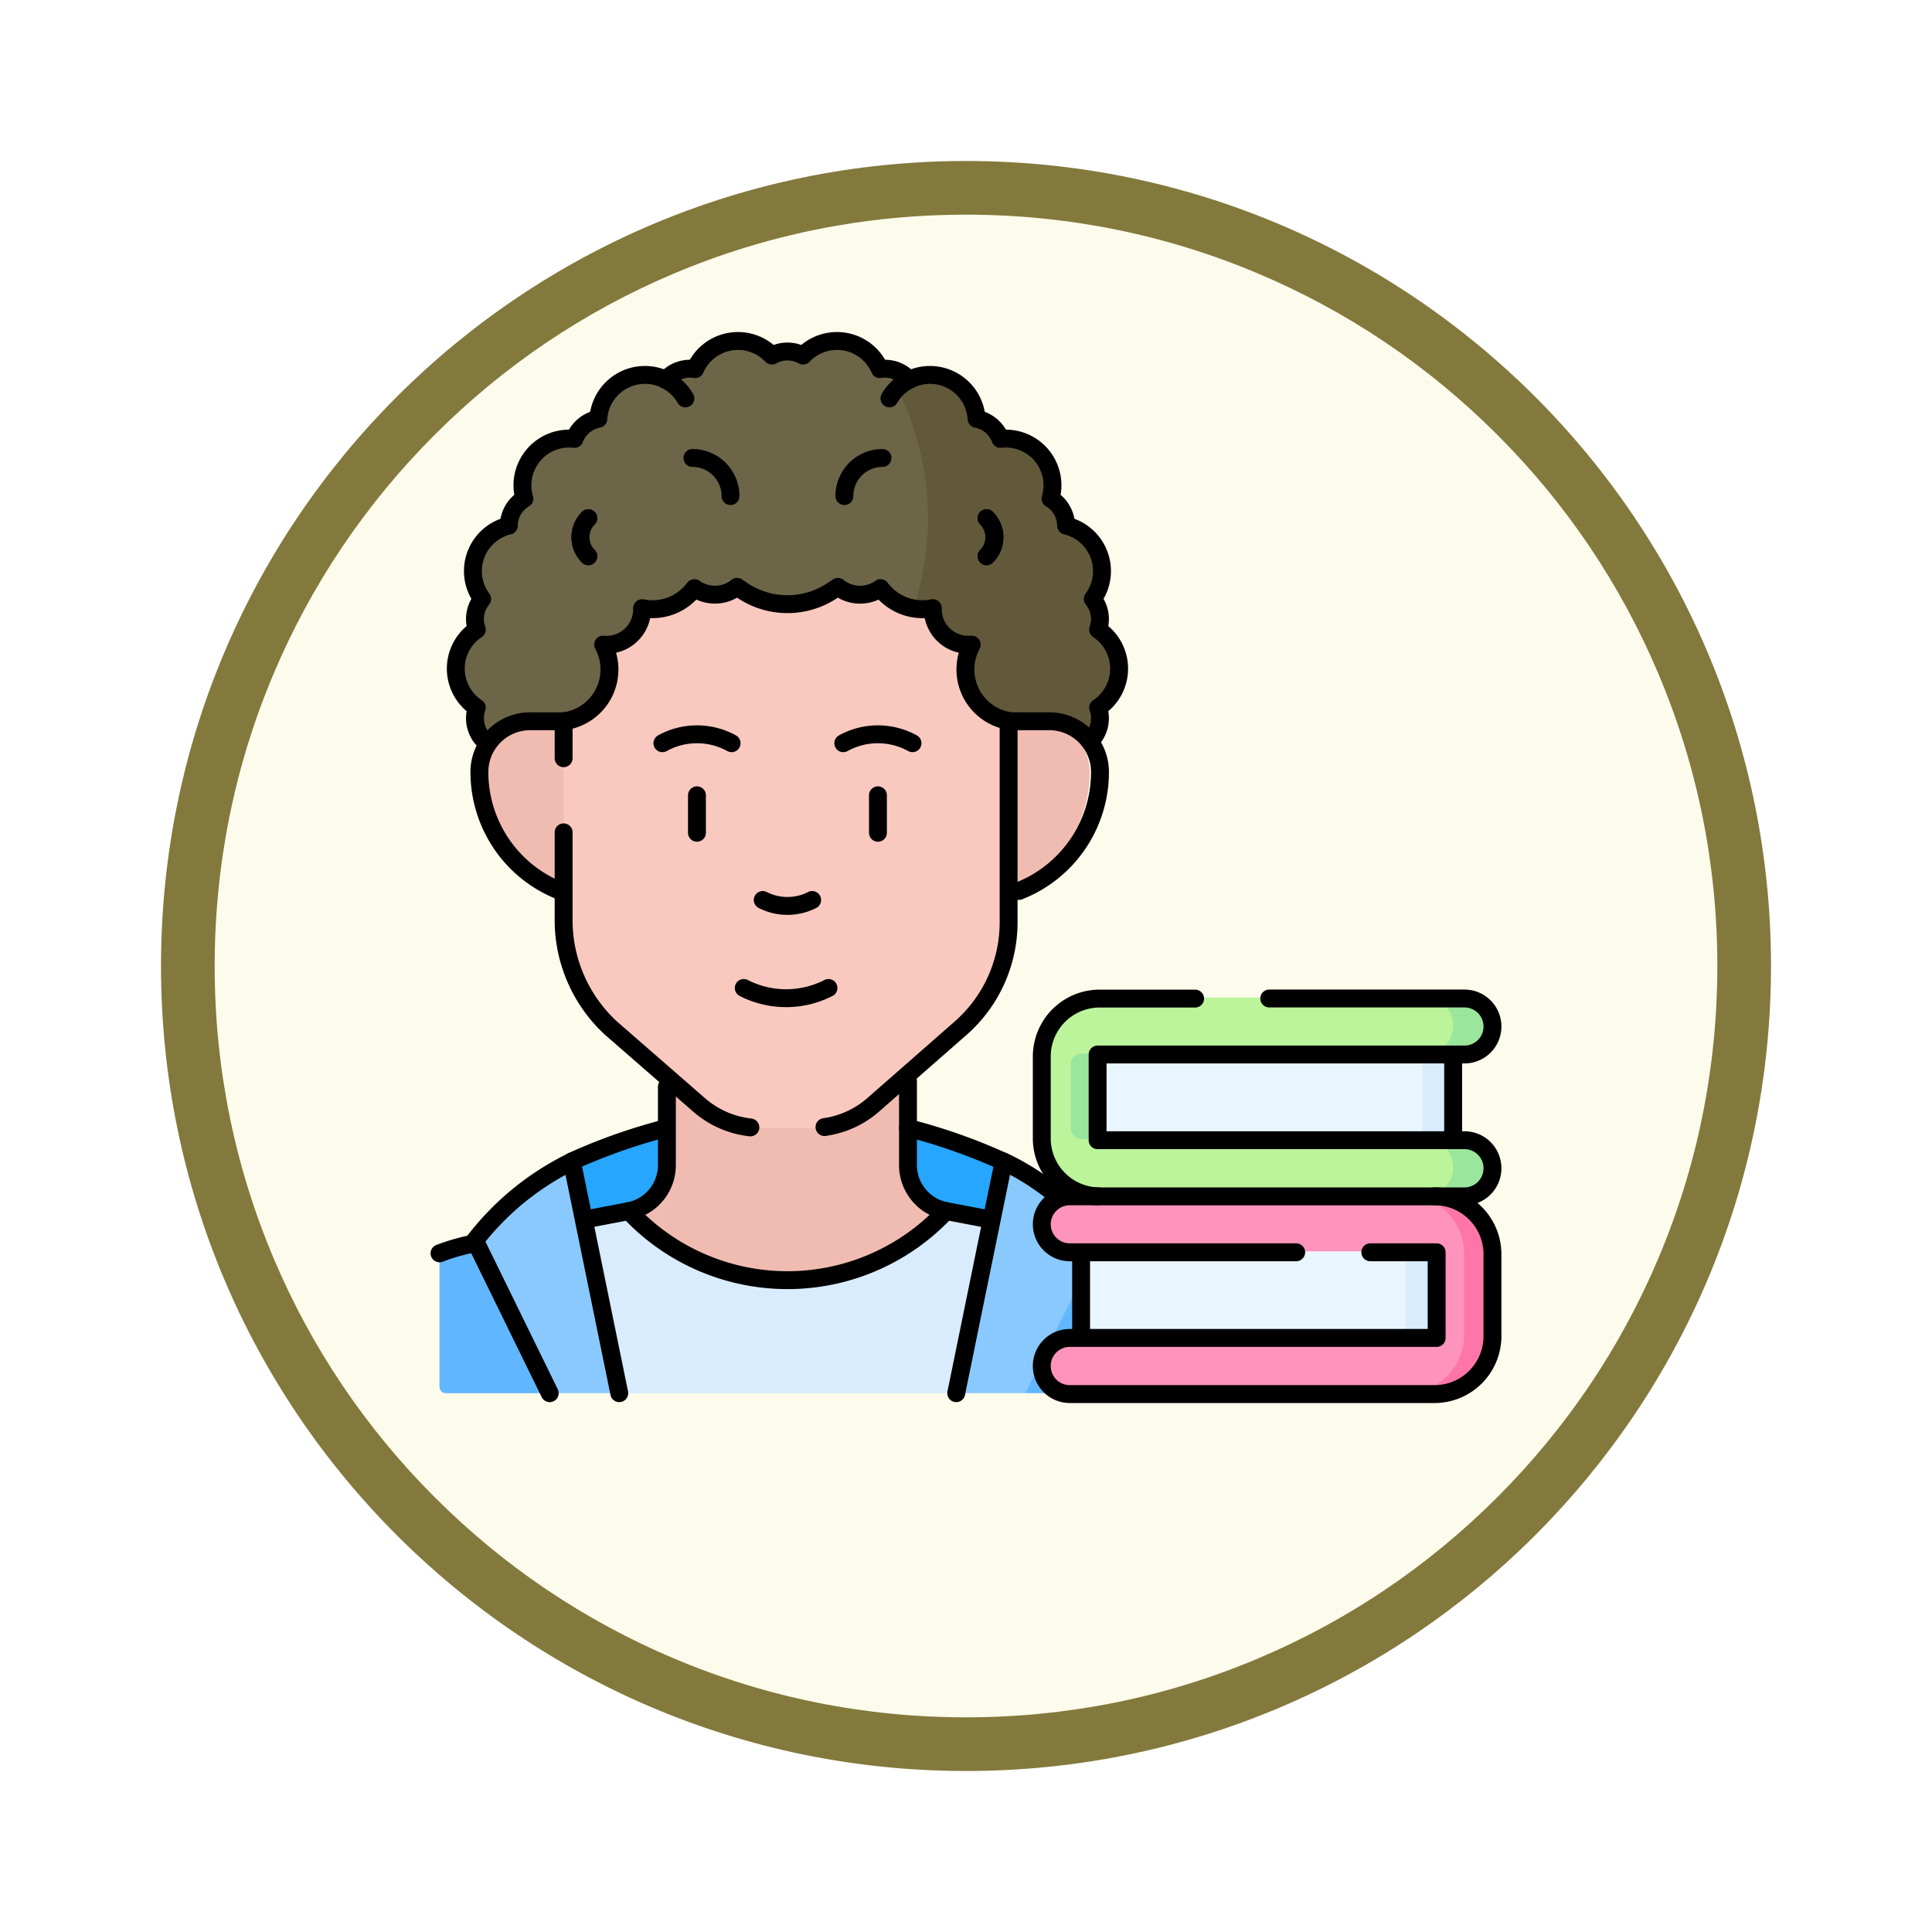 <svg xmlns="http://www.w3.org/2000/svg" xmlns:xlink="http://www.w3.org/1999/xlink" width="108" height="108" viewBox="0 0 108 108">
  <defs>
    <filter id="Trazado_904820" x="0" y="0" width="108" height="108" filterUnits="userSpaceOnUse">
      <feOffset dy="3" input="SourceAlpha"/>
      <feGaussianBlur stdDeviation="3" result="blur"/>
      <feFlood flood-opacity="0.161"/>
      <feComposite operator="in" in2="blur"/>
      <feComposite in="SourceGraphic"/>
    </filter>
  </defs>
  <g id="Grupo_1207761" data-name="Grupo 1207761" transform="translate(9 6)">
    <g id="Grupo_1173585" data-name="Grupo 1173585" transform="translate(0 0)">
      <g id="Grupo_1173428" data-name="Grupo 1173428">
        <g id="Grupo_1171958" data-name="Grupo 1171958">
          <g id="Grupo_1167341" data-name="Grupo 1167341">
            <g id="Grupo_1166792" data-name="Grupo 1166792">
              <g transform="matrix(1, 0, 0, 1, -9, -6)" filter="url(#Trazado_904820)">
                <g id="Trazado_904820-2" data-name="Trazado 904820" transform="translate(9 6)" fill="#fdfbec">
                  <path d="M 45 88.5 C 39.127 88.5 33.43 87.35 28.068 85.082 C 22.889 82.891 18.236 79.755 14.241 75.759 C 10.245 71.764 7.109 67.111 4.918 61.932 C 2.65 56.57 1.5 50.873 1.5 45 C 1.5 39.127 2.65 33.43 4.918 28.068 C 7.109 22.889 10.245 18.236 14.241 14.241 C 18.236 10.245 22.889 7.109 28.068 4.918 C 33.43 2.65 39.127 1.5 45 1.5 C 50.873 1.5 56.57 2.65 61.932 4.918 C 67.111 7.109 71.764 10.245 75.759 14.241 C 79.755 18.236 82.891 22.889 85.082 28.068 C 87.35 33.43 88.5 39.127 88.5 45 C 88.5 50.873 87.35 56.57 85.082 61.932 C 82.891 67.111 79.755 71.764 75.759 75.759 C 71.764 79.755 67.111 82.891 61.932 85.082 C 56.57 87.35 50.873 88.5 45 88.5 Z" stroke="none"/>
                  <path d="M 45 3 C 39.329 3 33.829 4.11 28.653 6.299 C 23.652 8.415 19.16 11.443 15.302 15.302 C 11.443 19.16 8.415 23.652 6.299 28.653 C 4.11 33.829 3 39.329 3 45 C 3 50.671 4.11 56.171 6.299 61.347 C 8.415 66.348 11.443 70.84 15.302 74.698 C 19.16 78.557 23.652 81.585 28.653 83.701 C 33.829 85.89 39.329 87 45 87 C 50.671 87 56.171 85.89 61.347 83.701 C 66.348 81.585 70.84 78.557 74.698 74.698 C 78.557 70.84 81.585 66.348 83.701 61.347 C 85.89 56.171 87 50.671 87 45 C 87 39.329 85.89 33.829 83.701 28.653 C 81.585 23.652 78.557 19.16 74.698 15.302 C 70.84 11.443 66.348 8.415 61.347 6.299 C 56.171 4.11 50.671 3 45 3 M 45 0 C 69.853 0 90 20.147 90 45 C 90 69.853 69.853 90 45 90 C 20.147 90 -7.62939453125e-06 69.853 -7.62939453125e-06 45 C -7.62939453125e-06 20.147 20.147 0 45 0 Z" stroke="none" fill="#83793c"/>
                </g>
              </g>
            </g>
          </g>
        </g>
      </g>
    </g>
    <g id="learning-process_14781904_1_" data-name="learning-process_14781904 (1)" transform="translate(8.07 5.572)">
      <g id="Grupo_1207986" data-name="Grupo 1207986" transform="translate(7.5 7.499)">
        <path id="Trazado_1052099" data-name="Trazado 1052099" d="M86.831,380.761a31.887,31.887,0,0,0-5.328-1.875l-13.722.063a32.02,32.02,0,0,0-5.083,1.812l-.959,6.179,12.745,3.874,12.643-6.083Z" transform="translate(-55.315 -334.903)" fill="#26a6fe"/>
        <path id="Trazado_1052100" data-name="Trazado 1052100" d="M93.043,348.826l3.222,2.8c-4.621,4.966-19.2,5.255-23.825.29l2.918-3.086a2.615,2.615,0,0,0,2.1-2.568v-6.411l13.476-.327v6.737A2.615,2.615,0,0,0,93.043,348.826Z" transform="translate(-64.749 -300.199)" fill="#f0bcb1"/>
        <path id="Trazado_1052101" data-name="Trazado 1052101" d="M80.673,418.578l2.046,5.294L78.685,428.3H59.876L55.5,423.954l2.381-5.352.123-.024,2.4-.458.032.011.272.316a11.686,11.686,0,0,0,17.108,0l.283-.32.021-.007,2.4.458Z" transform="translate(-49.818 -369.49)" fill="#d8ecfe"/>
        <path id="Trazado_1052102" data-name="Trazado 1052102" d="M13.518,434.06l.134,6.475h-5.8a.355.355,0,0,1-.355-.355v-7.264a.353.353,0,0,1,.175-.307,6.228,6.228,0,0,1,1.8-.608Z" transform="translate(-7.5 -381.726)" fill="#60b7ff"/>
        <path id="Trazado_1052103" data-name="Trazado 1052103" d="M283.46,426.471l-3.227,5.089h-2.472l-.843-6.17,3.978-3.57Z" transform="translate(-245.011 -372.752)" fill="#60b7ff"/>
        <path id="Trazado_1052104" data-name="Trazado 1052104" d="M259.317,399.135l-4.184,8.534H251.25l1.987-9.72.661-3.23a14.632,14.632,0,0,1,4.37,3.209C258.645,398.325,259,398.73,259.317,399.135Z" transform="translate(-222.383 -348.862)" fill="#8ac9fe"/>
        <path id="Trazado_1052105" data-name="Trazado 1052105" d="M32.28,407.669H28.375L24.2,399.135a15.392,15.392,0,0,1,5.419-4.415l.669,3.253Z" transform="translate(-22.222 -348.862)" fill="#8ac9fe"/>
        <g id="Grupo_1207985" data-name="Grupo 1207985" transform="translate(33.654 36.694)">
          <path id="Trazado_1052106" data-name="Trazado 1052106" d="M325.618,325.23l.859,1.4v5.007l-.859,1.472H306.03V325.23Z" transform="translate(-304.329 -324.296)" fill="#eaf6ff"/>
          <rect id="Rectángulo_419468" data-name="Rectángulo 419468" width="19.09" height="7.874" transform="translate(2.199 11.991)" fill="#eaf6ff"/>
          <rect id="Rectángulo_419469" data-name="Rectángulo 419469" width="3.163" height="7.874" transform="translate(20.342 11.991)" fill="#d8ecfe"/>
          <path id="Trazado_1052107" data-name="Trazado 1052107" d="M316.328,404.479l-.308,5.431c0,1.788-2.183,2.675-3.972,2.675h-18.81a1.568,1.568,0,0,1-1.568-1.566v-.008a1.566,1.566,0,0,1,1.566-1.566H313.4a.356.356,0,0,0,.355-.355v-4.076a.356.356,0,0,0-.355-.355H293.236a1.565,1.565,0,1,1,0-3.13h1.673l1.45-1.232h14.61l1.079,1.232C313.838,401.529,316.328,402.689,316.328,404.479Z" transform="translate(-291.67 -390.472)" fill="#fe93bb"/>
          <path id="Trazado_1052108" data-name="Trazado 1052108" d="M468.567,413.939v4.58a3.238,3.238,0,0,1-3.238,3.238H463.74a3.238,3.238,0,0,0,3.239-3.238v-4.58a3.238,3.238,0,0,0-3.239-3.239h1.589A3.238,3.238,0,0,1,468.567,413.939Z" transform="translate(-443.362 -399.643)" fill="#fe76a8"/>
          <g id="Grupo_1207984" data-name="Grupo 1207984">
            <rect id="Rectángulo_419470" data-name="Rectángulo 419470" width="1.718" height="7.874" transform="translate(21.289 0.934)" fill="#d8ecfe"/>
            <path id="Trazado_1052109" data-name="Trazado 1052109" d="M316.328,326.821v.009c0,.865-2.346,1.566-3.211,1.566H294.909a3.238,3.238,0,0,1-3.239-3.238v-4.58a3.239,3.239,0,0,1,3.239-3.239h18.21a7.328,7.328,0,0,1,2.539.458,1.812,1.812,0,0,1,.67,1.1c0,.863-2.393,1.568-3.256,1.568H294.62c-.723,0-.868.613-.868,1.336v1.8c0,.925.309,1.648,1.233,1.648h18.133C313.983,325.257,316.328,325.957,316.328,326.821Z" transform="translate(-291.67 -317.34)" fill="#bbf49b"/>
            <path id="Trazado_1052110" data-name="Trazado 1052110" d="M476.537,318.906a1.565,1.565,0,0,1-1.566,1.564H472.78a1.565,1.565,0,0,0,0-3.13h2.191a1.565,1.565,0,0,1,1.566,1.566Z" transform="translate(-451.331 -317.34)" fill="#9be69d"/>
            <path id="Trazado_1052111" data-name="Trazado 1052111" d="M476.537,385.756v.008a1.566,1.566,0,0,1-1.566,1.566H472.78a1.565,1.565,0,0,0,1.564-1.566v-.008a1.565,1.565,0,0,0-1.564-1.566h2.191A1.566,1.566,0,0,1,476.537,385.756Z" transform="translate(-451.331 -376.273)" fill="#9be69d"/>
            <path id="Trazado_1052112" data-name="Trazado 1052112" d="M307.367,348.556h-1.229a.608.608,0,0,1-.608-.608v-3.57a.609.609,0,0,1,.609-.609h1.228a.356.356,0,0,0-.355.355V348.2A.355.355,0,0,0,307.367,348.556Z" transform="translate(-303.889 -340.639)" fill="#9be69d"/>
          </g>
        </g>
        <path id="Trazado_1052113" data-name="Trazado 1052113" d="M45.751,18.053c0,6.109-5.286,18.327-12.631,13.484l-14.652-.313L16.616,29.7a1.77,1.77,0,0,1-.363-1.5.366.366,0,0,0-.136-.358,2.611,2.611,0,0,1,0-4.072.366.366,0,0,0,.136-.358,1.771,1.771,0,0,1,.233-1.321.365.365,0,0,0-.006-.383,2.612,2.612,0,0,1,1.391-3.826.365.365,0,0,0,.25-.29,1.757,1.757,0,0,1,.222-.646,1.776,1.776,0,0,1,.449-.516.365.365,0,0,0,.125-.361,2.612,2.612,0,0,1,2.617-3.12.365.365,0,0,0,.334-.187A1.776,1.776,0,0,1,22.9,11.9a.364.364,0,0,0,.241-.3,2.611,2.611,0,0,1,3.526-2.037.364.364,0,0,0,.377-.061,1.771,1.771,0,0,1,1.481-.436c.327.084,1.645-1.17,1.338-1.35a2.537,2.537,0,0,1,.6-.184,2.6,2.6,0,0,1,2.174.608.365.365,0,0,0,.376.072,1.776,1.776,0,0,1,1.341,0,.364.364,0,0,0,.376-.072A2.6,2.6,0,0,1,36.9,7.54a2.537,2.537,0,0,1,.6.184c-.307.18,1.011,1.434,1.338,1.35a1.753,1.753,0,0,1,.371-.023C42.674,12.024,45.751,15,45.751,18.053Z" transform="translate(-14.235 -7.5)" fill="#6d6548"/>
        <path id="Trazado_1052114" data-name="Trazado 1052114" d="M185.092,39.394a.366.366,0,0,0-.136.358,1.785,1.785,0,0,1,.013.683,1.766,1.766,0,0,1-.375.817l-1.762,2.171-15.871-.339a16.121,16.121,0,0,0,6.1-22.485,1.773,1.773,0,0,1,1.111.459.365.365,0,0,0,.378.061,2.611,2.611,0,0,1,3.526,2.037.364.364,0,0,0,.241.3,1.785,1.785,0,0,1,1.027.862.366.366,0,0,0,.335.187,2.61,2.61,0,0,1,2.616,3.119.365.365,0,0,0,.126.362,1.785,1.785,0,0,1,.67,1.162.365.365,0,0,0,.25.29,2.611,2.611,0,0,1,1.392,3.826.365.365,0,0,0-.006.383,1.777,1.777,0,0,1,.232,1.321.365.365,0,0,0,.136.358,2.612,2.612,0,0,1,0,4.072Z" transform="translate(-148.076 -19.049)" fill="#61593a"/>
        <path id="Trazado_1052115" data-name="Trazado 1052115" d="M31.026,196.4a7.3,7.3,0,0,1-4.708-6.647h0a2.836,2.836,0,0,1,2.834-2.839H57.6a2.836,2.836,0,0,1,2.834,2.839h0A7.138,7.138,0,0,1,55.9,196.4Z" transform="translate(-24.089 -165.663)" fill="#f0bcb1"/>
        <path id="Trazado_1052116" data-name="Trazado 1052116" d="M90.945,131.266v11.258a7.879,7.879,0,0,1-2.684,5.925l-4.88,4.278a5.229,5.229,0,0,1-3.449,1.3H77.084a5.229,5.229,0,0,1-3.449-1.3l-4.915-4.281a8.212,8.212,0,0,1-2.65-5.921V131.289a2.916,2.916,0,0,0,2.343-4.008.2.2,0,0,1,.174-.271,1.983,1.983,0,0,0,1.864-1.823.2.2,0,0,1,.224-.185,2.918,2.918,0,0,0,2.6-1.021.2.2,0,0,1,.249-.043,1.984,1.984,0,0,0,1.995.005,1.656,1.656,0,0,0,.14-.09.2.2,0,0,1,.225,0l.2.131a4.521,4.521,0,0,0,5.012,0l.2-.131a.2.2,0,0,1,.22,0,1.985,1.985,0,0,0,2.131.093h0a.2.2,0,0,1,.255.04,2.918,2.918,0,0,0,2.6,1.019.2.2,0,0,1,.222.185,1.981,1.981,0,0,0,1.865,1.822.2.2,0,0,1,.173.271,2.917,2.917,0,0,0,2.193,3.986Z" transform="translate(-59.134 -110.041)" fill="#f9c9bf"/>
      </g>
      <g id="Grupo_1208000" data-name="Grupo 1208000" transform="translate(7.5 7.499)">
        <g id="Grupo_1207995" data-name="Grupo 1207995" transform="translate(0 0)">
          <path id="Trazado_1052117" data-name="Trazado 1052117" d="M9.431,433.419a11.4,11.4,0,0,0-1.931.549" transform="translate(-7.5 -382.977)" fill="none" stroke="#000" stroke-linecap="round" stroke-linejoin="round" stroke-miterlimit="10" stroke-width="1"/>
          <g id="Grupo_1207987" data-name="Grupo 1207987" transform="translate(1.978 41.356)">
            <path id="Trazado_1052118" data-name="Trazado 1052118" d="M74.918,379.418a32.02,32.02,0,0,0-5.083,1.812" transform="translate(-64.43 -376.728)" fill="none" stroke="#000" stroke-linecap="round" stroke-linejoin="round" stroke-miterlimit="10" stroke-width="1"/>
            <path id="Trazado_1052119" data-name="Trazado 1052119" d="M233.945,380.761a31.887,31.887,0,0,0-5.328-1.875" transform="translate(-204.408 -376.259)" fill="none" stroke="#000" stroke-linecap="round" stroke-linejoin="round" stroke-miterlimit="10" stroke-width="1"/>
            <path id="Trazado_1052120" data-name="Trazado 1052120" d="M228.617,356.7v4.7a2.615,2.615,0,0,0,2.12,2.571l2.4.459" transform="translate(-204.408 -356.701)" fill="none" stroke="#000" stroke-linecap="round" stroke-linejoin="round" stroke-miterlimit="10" stroke-width="1"/>
            <path id="Trazado_1052121" data-name="Trazado 1052121" d="M76.654,366.862l2.4-.459a2.615,2.615,0,0,0,2.12-2.571v-4.377" transform="translate(-70.442 -359.13)" fill="none" stroke="#000" stroke-linecap="round" stroke-linejoin="round" stroke-miterlimit="10" stroke-width="1"/>
            <path id="Trazado_1052122" data-name="Trazado 1052122" d="M257.122,396.73a13.816,13.816,0,0,0-3.1-2.009l-2.648,12.949" transform="translate(-224.468 -390.218)" fill="none" stroke="#000" stroke-linecap="round" stroke-linejoin="round" stroke-miterlimit="10" stroke-width="1"/>
            <path id="Trazado_1052123" data-name="Trazado 1052123" d="M28.379,407.67,24.2,399.136a15.389,15.389,0,0,1,5.419-4.415l2.648,12.949" transform="translate(-24.198 -390.218)" fill="none" stroke="#000" stroke-linecap="round" stroke-linejoin="round" stroke-miterlimit="10" stroke-width="1"/>
            <path id="Trazado_1052124" data-name="Trazado 1052124" d="M96.921,418.118h0a12.094,12.094,0,0,0,17.717,0h0" transform="translate(-88.308 -410.844)" fill="none" stroke="#000" stroke-linecap="round" stroke-linejoin="round" stroke-miterlimit="10" stroke-width="1"/>
          </g>
          <g id="Grupo_1207990" data-name="Grupo 1207990" transform="translate(12.458 21.977)">
            <g id="Grupo_1207988" data-name="Grupo 1207988">
              <path id="Trazado_1052125" data-name="Trazado 1052125" d="M112.692,193.567a4.005,4.005,0,0,1,3.869,0" transform="translate(-112.692 -193.069)" fill="none" stroke="#000" stroke-linecap="round" stroke-linejoin="round" stroke-miterlimit="10" stroke-width="1"/>
              <path id="Trazado_1052126" data-name="Trazado 1052126" d="M198.077,193.567a4.005,4.005,0,0,1,3.869,0" transform="translate(-187.965 -193.069)" fill="none" stroke="#000" stroke-linecap="round" stroke-linejoin="round" stroke-miterlimit="10" stroke-width="1"/>
            </g>
            <g id="Grupo_1207989" data-name="Grupo 1207989" transform="translate(1.932 3.409)">
              <path id="Trazado_1052127" data-name="Trazado 1052127" d="M162.816,271.273a3.036,3.036,0,0,1-2.763,0" transform="translate(-156.376 -265.42)" fill="none" stroke="#000" stroke-linecap="round" stroke-linejoin="round" stroke-miterlimit="10" stroke-width="1"/>
              <line id="Línea_1140" data-name="Línea 1140" y2="2.096" transform="translate(10.117)" fill="none" stroke="#000" stroke-linecap="round" stroke-linejoin="round" stroke-miterlimit="10" stroke-width="1"/>
              <line id="Línea_1141" data-name="Línea 1141" y2="2.096" fill="none" stroke="#000" stroke-linecap="round" stroke-linejoin="round" stroke-miterlimit="10" stroke-width="1"/>
              <path id="Trazado_1052128" data-name="Trazado 1052128" d="M151.1,312.808a5.2,5.2,0,0,0,4.736,0" transform="translate(-148.484 -302.036)" fill="none" stroke="#000" stroke-linecap="round" stroke-linejoin="round" stroke-miterlimit="10" stroke-width="1"/>
            </g>
          </g>
          <path id="Trazado_1052129" data-name="Trazado 1052129" d="M276.914,196.394a7.137,7.137,0,0,0,4.528-6.647h0a2.836,2.836,0,0,0-2.834-2.839h-2.245" transform="translate(-244.522 -165.661)" fill="none" stroke="#000" stroke-linecap="round" stroke-linejoin="round" stroke-miterlimit="10" stroke-width="1"/>
          <path id="Trazado_1052130" data-name="Trazado 1052130" d="M31.026,186.91H29.152a2.836,2.836,0,0,0-2.834,2.839h0a7.138,7.138,0,0,0,4.527,6.647" transform="translate(-24.089 -165.662)" fill="none" stroke="#000" stroke-linecap="round" stroke-linejoin="round" stroke-miterlimit="10" stroke-width="1"/>
          <path id="Trazado_1052131" data-name="Trazado 1052131" d="M189.2,209.758a5.233,5.233,0,0,0,2.729-1.248l4.88-4.278a7.877,7.877,0,0,0,2.684-5.925V187.094" transform="translate(-167.681 -165.825)" fill="none" stroke="#000" stroke-linecap="round" stroke-linejoin="round" stroke-miterlimit="10" stroke-width="1"/>
          <path id="Trazado_1052132" data-name="Trazado 1052132" d="M66.074,239.352v5.025a8.216,8.216,0,0,0,2.65,5.922l4.914,4.281a5.233,5.233,0,0,0,2.875,1.266" transform="translate(-59.137 -211.894)" fill="none" stroke="#000" stroke-linecap="round" stroke-linejoin="round" stroke-miterlimit="10" stroke-width="1"/>
          <line id="Línea_1142" data-name="Línea 1142" y2="2.066" transform="translate(6.937 21.248)" fill="none" stroke="#000" stroke-linecap="round" stroke-linejoin="round" stroke-miterlimit="10" stroke-width="1"/>
          <g id="Grupo_1207994" data-name="Grupo 1207994" transform="translate(0.905)">
            <path id="Trazado_1052133" data-name="Trazado 1052133" d="M50.756,29.7a1.777,1.777,0,0,0,.3-1.715,2.613,2.613,0,0,0,0-4.36,1.777,1.777,0,0,0-.3-1.715,2.613,2.613,0,0,0-1.491-4.1,1.777,1.777,0,0,0-.87-1.508,2.612,2.612,0,0,0-2.8-3.34,1.777,1.777,0,0,0-1.334-1.12,2.611,2.611,0,0,0-3.774-2.18,1.776,1.776,0,0,0-1.636-.6,2.611,2.611,0,0,0-4.292-.757,1.776,1.776,0,0,0-1.741,0,2.611,2.611,0,0,0-4.292.757,1.776,1.776,0,0,0-1.636.6,2.611,2.611,0,0,0-3.774,2.18,1.777,1.777,0,0,0-1.334,1.12,2.612,2.612,0,0,0-2.8,3.34,1.777,1.777,0,0,0-.87,1.508,2.613,2.613,0,0,0-1.491,4.1,1.777,1.777,0,0,0-.3,1.715,2.613,2.613,0,0,0,0,4.36,1.777,1.777,0,0,0,.3,1.715" transform="translate(-15.144 -7.499)" fill="none" stroke="#000" stroke-linecap="round" stroke-linejoin="round" stroke-miterlimit="10" stroke-width="1"/>
            <path id="Trazado_1052134" data-name="Trazado 1052134" d="M114.131,25.722a2.6,2.6,0,0,1,1.116,1.042" transform="translate(-102.408 -23.564)" fill="none" stroke="#000" stroke-linecap="round" stroke-linejoin="round" stroke-miterlimit="10" stroke-width="1"/>
            <path id="Trazado_1052135" data-name="Trazado 1052135" d="M219.885,26.846a2.6,2.6,0,0,1,1.094-1.031" transform="translate(-195.638 -23.646)" fill="none" stroke="#000" stroke-linecap="round" stroke-linejoin="round" stroke-miterlimit="10" stroke-width="1"/>
            <path id="Trazado_1052136" data-name="Trazado 1052136" d="M126.872,62.633A2.128,2.128,0,0,1,129,64.762" transform="translate(-113.64 -56.103)" fill="none" stroke="#000" stroke-linecap="round" stroke-linejoin="round" stroke-miterlimit="10" stroke-width="1"/>
            <g id="Grupo_1207993" data-name="Grupo 1207993" transform="translate(6.972 9.895)">
              <g id="Grupo_1207991" data-name="Grupo 1207991">
                <path id="Trazado_1052137" data-name="Trazado 1052137" d="M74.456,93.179a1.506,1.506,0,0,1,0-2.129" transform="translate(-74.016 -91.05)" fill="none" stroke="#000" stroke-linecap="round" stroke-linejoin="round" stroke-miterlimit="10" stroke-width="1"/>
                <path id="Trazado_1052138" data-name="Trazado 1052138" d="M265.706,93.179a1.506,1.506,0,0,0,0-2.129" transform="translate(-243.004 -91.05)" fill="none" stroke="#000" stroke-linecap="round" stroke-linejoin="round" stroke-miterlimit="10" stroke-width="1"/>
              </g>
              <g id="Grupo_1207992" data-name="Grupo 1207992">
                <path id="Trazado_1052139" data-name="Trazado 1052139" d="M74.456,93.179a1.506,1.506,0,0,1,0-2.129" transform="translate(-74.016 -91.05)" fill="none" stroke="#000" stroke-linecap="round" stroke-linejoin="round" stroke-miterlimit="10" stroke-width="1"/>
                <path id="Trazado_1052140" data-name="Trazado 1052140" d="M265.706,93.179a1.506,1.506,0,0,0,0-2.129" transform="translate(-243.004 -91.05)" fill="none" stroke="#000" stroke-linecap="round" stroke-linejoin="round" stroke-miterlimit="10" stroke-width="1"/>
              </g>
            </g>
            <path id="Trazado_1052141" data-name="Trazado 1052141" d="M200.731,62.633a2.128,2.128,0,0,0-2.128,2.129" transform="translate(-176.876 -56.103)" fill="none" stroke="#000" stroke-linecap="round" stroke-linejoin="round" stroke-miterlimit="10" stroke-width="1"/>
            <path id="Trazado_1052142" data-name="Trazado 1052142" d="M91.145,130.936a2.917,2.917,0,0,1-2.04-4.26,1.983,1.983,0,0,1-2.174-2.038,2.913,2.913,0,0,1-2.923-1.119c-.048.034-.1.067-.15.1a1.986,1.986,0,0,1-2.235-.17l-.313.208a4.52,4.52,0,0,1-5.012,0l-.313-.209a2.01,2.01,0,0,1-.247.171,1.986,1.986,0,0,1-2.138-.1,2.916,2.916,0,0,1-2.922,1.12,1.985,1.985,0,0,1-2.176,2.037,2.917,2.917,0,0,1-2.181,4.282" transform="translate(-60.26 -109.713)" fill="none" stroke="#000" stroke-linecap="round" stroke-linejoin="round" stroke-miterlimit="10" stroke-width="1"/>
          </g>
        </g>
        <g id="Grupo_1207999" data-name="Grupo 1207999" transform="translate(33.667 36.746)">
          <g id="Grupo_1207996" data-name="Grupo 1207996" transform="translate(0)">
            <line id="Línea_1143" data-name="Línea 1143" y1="4.671" transform="translate(22.995 3.189)" fill="none" stroke="#000" stroke-linecap="round" stroke-linejoin="round" stroke-miterlimit="10" stroke-width="1"/>
            <path id="Trazado_1052143" data-name="Trazado 1052143" d="M304.495,317.779h10.913a1.565,1.565,0,0,1,1.565,1.565h0a1.565,1.565,0,0,1-1.565,1.565H294.9V325.7h20.507a1.565,1.565,0,0,1,1.565,1.565v.009a1.565,1.565,0,0,1-1.565,1.565H295.017a3.238,3.238,0,0,1-3.237-3.238v-4.58a3.238,3.238,0,0,1,3.237-3.238h5.333" transform="translate(-291.78 -317.779)" fill="none" stroke="#000" stroke-linecap="round" stroke-linejoin="round" stroke-miterlimit="10" stroke-width="1"/>
          </g>
          <g id="Grupo_1207998" data-name="Grupo 1207998" transform="translate(0 11.057)">
            <g id="Grupo_1207997" data-name="Grupo 1207997">
              <line id="Línea_1144" data-name="Línea 1144" y1="4.644" transform="translate(2.198 3.198)" fill="none" stroke="#000" stroke-linecap="round" stroke-linejoin="round" stroke-miterlimit="10" stroke-width="1"/>
              <path id="Trazado_1052144" data-name="Trazado 1052144" d="M313.734,411.14a3.238,3.238,0,0,1,3.237,3.238v4.58a3.238,3.238,0,0,1-3.237,3.238H293.344a1.565,1.565,0,0,1-1.565-1.565v-.009a1.565,1.565,0,0,1,1.565-1.565h20.507v-4.787h-3.708" transform="translate(-291.779 -411.14)" fill="none" stroke="#000" stroke-linecap="round" stroke-linejoin="round" stroke-miterlimit="10" stroke-width="1"/>
              <path id="Trazado_1052145" data-name="Trazado 1052145" d="M316.538,411.14" transform="translate(-313.606 -411.14)" fill="none" stroke="#000" stroke-linecap="round" stroke-linejoin="round" stroke-miterlimit="10" stroke-width="1"/>
              <path id="Trazado_1052146" data-name="Trazado 1052146" d="M306,414.271H293.344a1.565,1.565,0,0,1-1.565-1.565h0a1.565,1.565,0,0,1,1.565-1.565h1.581" transform="translate(-291.779 -411.141)" fill="none" stroke="#000" stroke-linecap="round" stroke-linejoin="round" stroke-miterlimit="10" stroke-width="1"/>
            </g>
          </g>
        </g>
      </g>
    </g>
  </g>
</svg>

